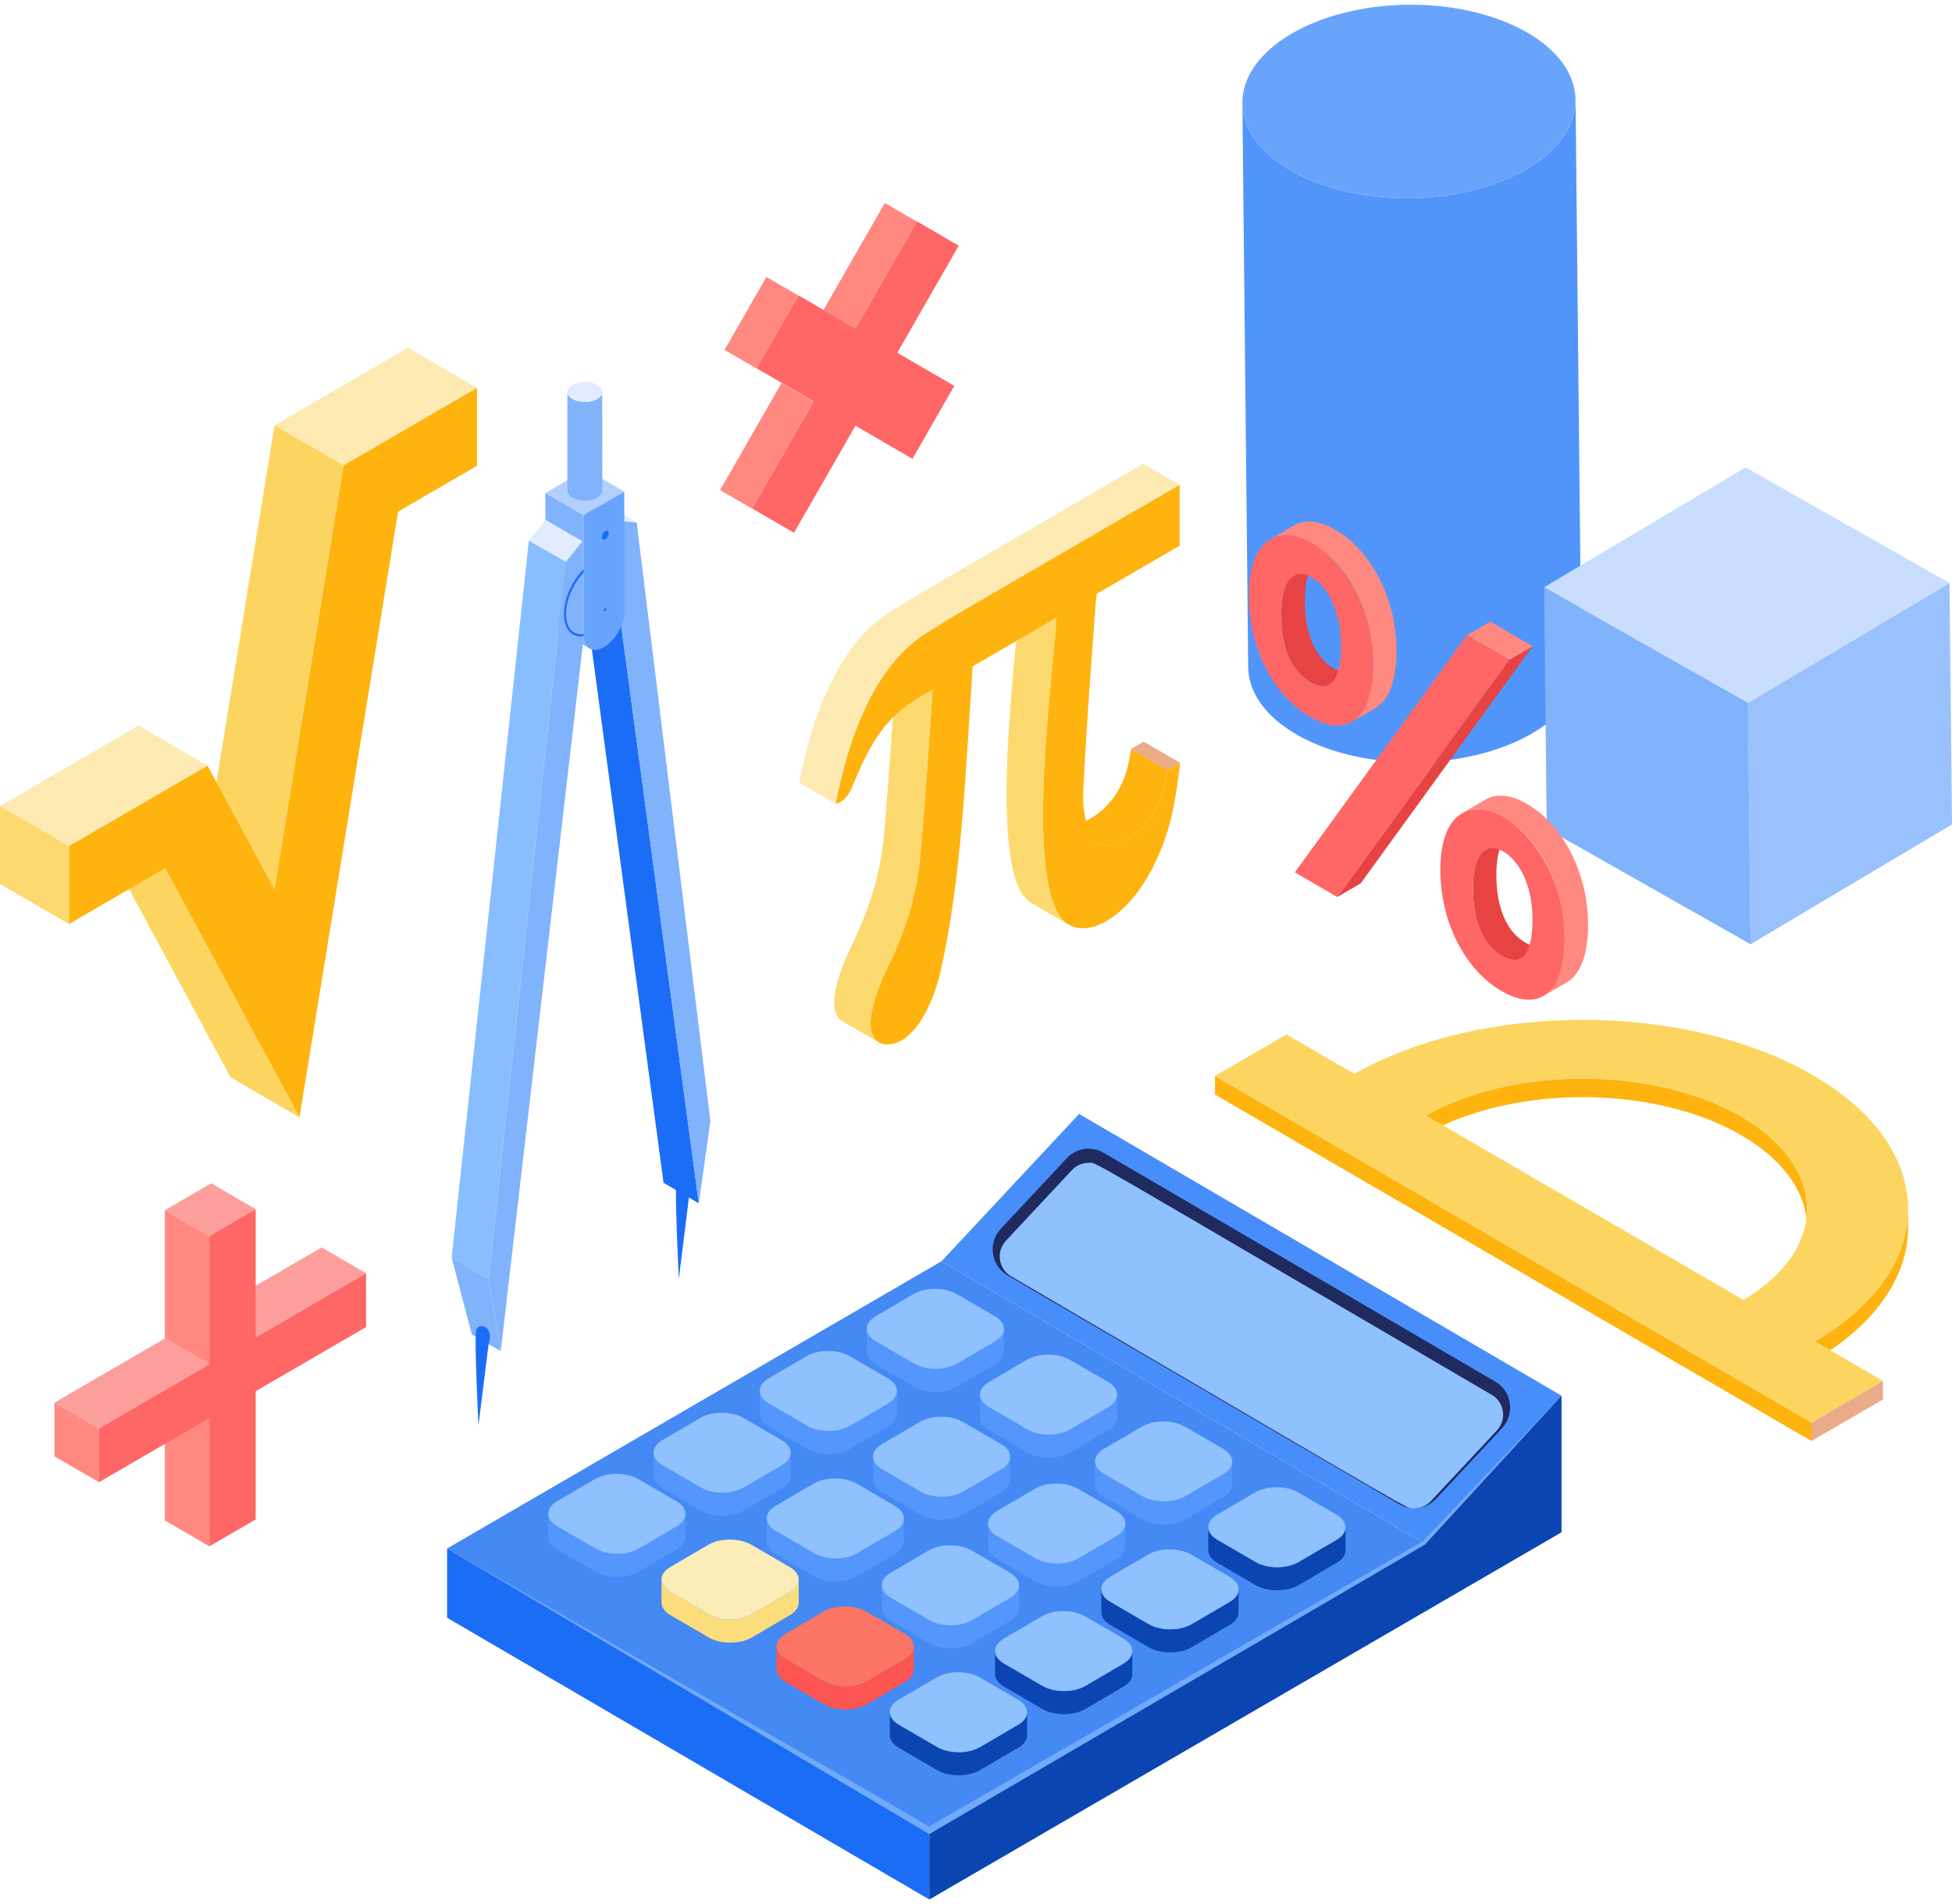 <svg width="206" height="201" viewBox="0 0 206 201" fill="none" xmlns="http://www.w3.org/2000/svg">
<path d="M166.273 10.529C166.3 13.143 164.611 15.775 161.198 17.803C154.374 21.862 143.244 21.98 136.337 18.063C132.885 16.105 131.14 13.509 131.113 10.896L131.727 70.431C131.754 73.044 133.497 75.64 136.95 77.598C143.856 81.515 154.987 81.399 161.81 77.338C165.223 75.308 166.912 72.676 166.885 70.064L166.273 10.529Z" fill="#5195FB"/>
<path d="M161.048 3.363C154.142 -0.553 143.012 -0.438 136.188 3.623C129.364 7.684 129.431 14.149 136.337 18.065C143.243 21.982 154.374 21.866 161.197 17.805C168.021 13.744 167.955 7.279 161.048 3.363Z" fill="#69A4FC"/>
<path d="M205.736 61.532L184.479 74.179L184.742 99.667L206 87.021L205.736 61.532Z" fill="#99C1FD"/>
<path d="M184.477 74.179L162.963 61.979L163.227 87.469L184.741 99.667L184.477 74.179Z" fill="#81B2FC"/>
<path d="M205.735 61.532L184.22 49.332L162.963 61.979L184.477 74.179L205.735 61.532Z" fill="#C9DEFE"/>
<path d="M22.095 149.683V163.22L17.4 160.492V146.955L22.095 149.683Z" fill="#FF8980"/>
<path d="M22.096 144.005L10.445 150.774L5.75 148.048L17.401 141.279L22.096 144.005Z" fill="#FC9F9C"/>
<path d="M38.637 134.399L26.986 141.168L22.291 138.44L33.942 131.671L38.637 134.399Z" fill="#FC9F9C"/>
<path d="M26.982 127.63L22.095 130.468L17.4 127.74L22.287 124.903L26.982 127.63Z" fill="#FC9F9C"/>
<path d="M22.095 130.468V144.005L17.4 141.279V127.74L22.095 130.468Z" fill="#FF8980"/>
<path d="M10.445 150.774V156.451L5.75 153.724V148.048L10.445 150.774Z" fill="#FF8980"/>
<path d="M38.634 134.399V140.076L26.983 146.845V160.382L22.096 163.22V149.683L10.445 156.451V150.774L22.096 144.005V130.468L26.983 127.63V141.167L38.634 134.399Z" fill="#FF6666"/>
<path d="M83.791 56.238L90.277 44.935L96.293 48.429L100.71 40.73L94.694 37.237L101.18 25.932L96.762 23.367L90.276 34.67L84.262 31.174L79.843 38.873L85.859 42.369L79.373 53.671L83.791 56.238Z" fill="#FF6666"/>
<path d="M93.38 21.425L86.894 32.727L90.268 34.688L96.754 23.385L93.38 21.425Z" fill="#FF8980"/>
<path d="M82.476 40.427L75.99 51.729L79.364 53.689L85.849 42.387L82.476 40.427Z" fill="#FF8980"/>
<path d="M80.88 29.236L76.463 36.935L79.837 38.895L84.254 31.196L80.88 29.236Z" fill="#FF8980"/>
<path d="M136.548 60.772C135.778 61.22 135.232 62.479 135.232 64.876C135.232 68.724 136.564 70.998 138.286 71.997C139.06 72.447 139.751 72.568 140.291 72.254L142.764 70.817C142.221 71.132 141.532 71.009 140.758 70.561C139.038 69.562 137.704 67.29 137.704 63.44C137.704 61.043 138.248 59.784 139.02 59.336L136.548 60.772Z" fill="#E84343"/>
<path d="M142.668 76.193C146.413 74.018 145.77 61.605 138.457 57.356C136.764 56.373 135.238 56.232 134.076 56.906L136.548 55.47C137.71 54.794 139.236 54.935 140.929 55.92C144.67 58.093 147.379 63.165 147.379 68.662C147.379 71.854 146.557 73.935 145.139 74.757L142.668 76.193Z" fill="#FF8980"/>
<path d="M135.233 64.876C135.233 68.724 136.565 70.998 138.286 71.997C140.136 73.072 141.512 72.271 141.512 68.126C141.512 64.327 140.006 61.854 138.416 60.931C136.823 60.004 135.233 60.779 135.233 64.876ZM131.793 62.876C131.793 50.513 144.909 57.88 144.909 70.096C144.909 75.843 142.243 77.99 138.243 75.667C134.373 73.42 131.793 68.373 131.793 62.876Z" fill="#FF6666"/>
<path d="M156.759 89.703C155.989 90.151 155.443 91.41 155.443 93.807C155.443 97.654 156.777 99.929 158.497 100.928C159.271 101.377 159.962 101.498 160.504 101.184L162.976 99.748C162.434 100.062 161.743 99.941 160.969 99.492C159.249 98.493 157.915 96.218 157.915 92.371C157.915 89.974 158.459 88.715 159.231 88.267L156.759 89.703Z" fill="#E84343"/>
<path d="M162.883 105.124C166.626 102.951 165.985 90.535 158.671 86.287C156.979 85.304 155.453 85.163 154.291 85.837L156.763 84.401C157.925 83.725 159.451 83.866 161.143 84.851C164.885 87.024 167.594 92.096 167.594 97.591C167.594 100.783 166.772 102.864 165.355 103.688L162.883 105.124Z" fill="#FF8980"/>
<path d="M155.446 93.807C155.446 97.654 156.779 99.929 158.499 100.928C160.348 102.003 161.725 101.202 161.725 97.055C161.725 93.258 160.219 90.785 158.629 89.86C157.038 88.937 155.446 89.71 155.446 93.807ZM152.006 91.809C152.006 79.442 165.122 86.814 165.122 99.029C165.122 104.775 162.456 106.925 158.456 104.602C154.586 102.353 152.006 97.306 152.006 91.809Z" fill="#FF6666"/>
<path d="M141.123 94.681L159.271 69.648L161.743 68.212L143.595 93.245L141.123 94.681Z" fill="#E84343"/>
<path d="M159.273 69.648L154.801 67.049L157.273 65.613L161.745 68.212L159.273 69.648Z" fill="#FF8980"/>
<path d="M141.124 94.681L136.652 92.082L154.801 67.049L159.272 69.648L141.124 94.681Z" fill="#FF6666"/>
<path d="M67.191 55.156L65.512 55.004L61.789 52.84L63.468 52.992L67.191 55.156Z" fill="#E1EDFF"/>
<path d="M65.512 55.004V65.7L61.789 63.536V52.84L65.512 55.004Z" fill="#88BEFF"/>
<path d="M65.512 65.7L73.749 127.013L70.026 124.849L61.789 63.536L65.512 65.7Z" fill="#1C6DF6"/>
<path d="M67.19 55.156L74.969 118.329L73.748 127.013L65.512 65.7V55.004L67.19 55.156Z" fill="#81B2FC"/>
<path d="M65.885 51.89L61.588 54.386L57.553 52.042L61.851 49.545L65.885 51.89Z" fill="#B1D0FE"/>
<path d="M61.588 54.386V67.062C61.588 67.75 61.829 68.236 62.217 68.46L58.181 66.115C57.793 65.89 57.553 65.405 57.553 64.717V52.042L61.588 54.386Z" fill="#81B2FC"/>
<path d="M63.552 41.368C63.552 52.752 63.64 51.941 63.342 52.271C62.625 53.064 60.712 52.994 60.083 52.262C59.792 51.933 59.882 52.658 59.882 41.368C59.882 41.967 60.678 42.322 61.273 42.401C62.203 42.549 63.552 42.161 63.552 41.368Z" fill="#81B2FC"/>
<path d="M60.239 52.408C60.179 52.361 60.129 52.314 60.084 52.262V41.852C60.305 42.11 60.239 40.837 60.239 52.408Z" fill="#81B2FC"/>
<path d="M60.758 42.273V52.683C60.704 52.665 60.65 52.643 60.602 52.62V42.209C60.65 42.235 60.704 42.256 60.758 42.273Z" fill="#81B2FC"/>
<path d="M61.272 42.399V52.808C61.218 52.802 61.169 52.793 61.117 52.782V42.374C61.168 42.385 61.218 42.392 61.272 42.399Z" fill="#81B2FC"/>
<path d="M61.788 42.43V52.84C61.788 52.84 61.665 52.842 61.633 52.838V42.43C61.669 42.434 61.753 42.434 61.788 42.43Z" fill="#81B2FC"/>
<path d="M62.307 42.376V52.784C62.255 52.797 62.206 52.802 62.152 52.809V42.401C62.206 42.395 62.257 42.385 62.307 42.376Z" fill="#81B2FC"/>
<path d="M62.823 42.213V52.623C62.774 52.647 62.72 52.669 62.666 52.685V42.275C62.72 42.258 62.774 42.237 62.823 42.213Z" fill="#81B2FC"/>
<path d="M63.342 41.861V52.271C63.295 52.324 63.243 52.37 63.186 52.417C63.186 40.855 63.117 42.11 63.342 41.861Z" fill="#81B2FC"/>
<path d="M59.885 41.368C59.885 40.779 60.705 40.302 61.719 40.302C62.732 40.302 63.554 40.779 63.554 41.368C63.554 41.957 62.732 42.434 61.719 42.434C60.707 42.434 59.885 41.955 59.885 41.368Z" fill="#E1EDFF"/>
<path d="M61.471 57.134L59.713 59.334L55.81 57.067L57.568 54.867L61.471 57.134Z" fill="#E1EDFF"/>
<path d="M59.714 59.334L51.563 134.995L47.662 132.728L55.811 57.067L59.714 59.334Z" fill="#88BEFF"/>
<path d="M61.474 57.134V68.339L52.845 142.607L51.566 134.995L59.717 59.334L61.474 57.134Z" fill="#81B2FC"/>
<path d="M61.708 66.914C59.487 67.308 59.148 64.323 60.634 61.735C60.944 61.193 61.311 60.709 61.708 60.299V59.979C58.822 62.745 58.763 67.624 61.708 67.149V66.914Z" fill="#1C6DF6"/>
<path d="M65.884 51.89V64.566C65.884 65.944 64.921 67.62 63.735 68.31C62.557 68.995 61.586 68.451 61.586 67.062V54.387L65.884 51.89Z" fill="#69A4FC"/>
<path d="M63.608 56.944C63.365 56.803 63.557 56.245 63.868 56.065C64.069 55.947 64.236 56.039 64.236 56.278C64.234 56.644 63.845 57.081 63.608 56.944Z" fill="#1C6DF6"/>
<path d="M63.766 64.513C63.676 64.461 63.752 64.248 63.864 64.183C63.939 64.139 64.002 64.174 64.002 64.262C64.002 64.392 63.858 64.566 63.766 64.513Z" fill="#1C6DF6"/>
<path d="M52.841 142.607L49.791 140.855L47.662 132.728L51.563 134.995L52.841 142.607Z" fill="#81B2FC"/>
<path d="M51.175 140.053C51.175 140.053 50.477 139.753 50.253 140.372C50.028 140.992 50.493 150.459 50.493 150.459L51.563 141.873C51.563 141.873 52.055 140.562 51.175 140.053Z" fill="#1C6DF6"/>
<path d="M72.318 124.588C72.318 124.588 71.62 124.288 71.395 124.908C71.171 125.527 71.636 134.995 71.636 134.995L72.706 126.409C72.706 126.409 73.198 125.098 72.318 124.588Z" fill="#1C6DF6"/>
<path d="M17.434 91.638L31.606 117.939L24.324 113.708L10.152 87.407L17.434 91.638Z" fill="#FCD561"/>
<path d="M50.336 40.94L36.252 49.121L28.969 44.89L43.053 36.709L50.336 40.94Z" fill="#FCEAB2"/>
<path d="M36.254 49.121L28.961 93.928L21.68 89.698L28.97 44.89L36.254 49.121Z" fill="#FCD561"/>
<path d="M21.904 80.819L7.283 89.311L0 85.082L14.62 76.589L21.904 80.819Z" fill="#FCEAB2"/>
<path d="M7.283 89.311V97.535L0 93.305V85.082L7.283 89.311Z" fill="#FCD96E"/>
<path d="M50.34 40.94V49.164L42.008 54.003L31.605 117.939L17.433 91.638L7.281 97.535V89.311L21.902 80.819L28.964 93.928L36.257 49.121L50.34 40.94Z" fill="#FEB30F"/>
<path d="M124.534 80.512C124.047 80.796 123.626 81.04 123.205 81.286L119.367 79.056C119.789 78.811 120.209 78.567 120.697 78.285L124.534 80.512Z" fill="#EAAC88"/>
<path d="M123.207 81.285C123.094 81.892 123.015 82.452 122.878 83.025C122.401 85.019 121.433 86.712 119.882 87.957C118.342 89.192 116.888 89.541 115.895 88.964L112.057 86.735C113.049 87.312 114.504 86.963 116.044 85.727C117.595 84.485 118.563 82.79 119.04 80.796C119.177 80.223 119.256 79.663 119.369 79.056L123.207 81.285Z" fill="#FEB30F"/>
<path d="M111.48 65.207C111.48 69.573 107.594 94.59 112.773 97.599L108.935 95.37C108.371 95.043 107.899 94.51 107.551 93.777C104.515 87.398 107.642 65.841 107.642 62.976L111.48 65.207Z" fill="#FCD96E"/>
<path d="M98.419 72.792C98.346 74.042 97.563 85.598 97.138 90.273C96.793 94.062 95.723 97.98 93.75 101.98C92.698 104.111 90.722 108.851 92.757 110.033L88.919 107.804C87.357 106.897 88.224 104.03 88.802 102.319C89.693 99.686 92.624 95.462 93.299 88.043C93.725 83.368 94.508 71.813 94.581 70.563L98.419 72.792Z" fill="#FCD96E"/>
<path d="M124.494 51.175C93.287 69.304 102.233 64.089 97.906 66.73C92.196 70.214 89.497 78.09 88.142 84.797C88.174 84.857 84.336 82.628 84.336 82.628C85.655 75.883 88.366 67.983 94.07 64.501C98.396 61.86 89.451 67.075 120.657 48.946L124.494 51.175Z" fill="#FCEAB2"/>
<path d="M124.494 51.175C124.494 53.332 124.494 55.431 124.494 57.596C121.587 59.285 118.697 60.964 115.731 62.687C115.544 64.396 114.528 78.379 114.315 83.657C114.257 85.066 114.474 86.394 114.832 87.507C115.604 89.904 117.893 89.552 119.883 87.955C121.435 86.712 122.402 85.018 122.88 83.023C123.016 82.451 123.095 81.891 123.208 81.284C123.63 81.038 124.05 80.794 124.537 80.511C124.147 83.941 123.684 87.346 121.95 90.975C120.883 93.206 119.523 95.177 117.749 96.551C115.855 98.018 114.072 98.349 112.774 97.596C107.591 94.584 111.482 69.105 111.482 65.203C108.537 66.914 105.626 68.605 102.647 70.335C101.85 82.332 101.475 92.608 99.272 102.485C98.615 105.43 96.734 110.098 93.723 110.242C92.21 110.314 91.716 108.929 91.915 107.383C92.15 105.549 92.966 103.569 93.752 101.976C95.725 97.975 96.795 94.059 97.139 90.269C97.565 85.594 98.348 74.038 98.421 72.788C94.648 74.839 92.567 76.549 90.036 82.821C89.556 84.01 89.037 84.64 88.176 84.853C89.495 78.11 92.206 70.209 97.91 66.726C102.231 64.089 93.287 69.304 124.494 51.175Z" fill="#FEB30F"/>
<path d="M190.702 127.608C190.702 124.082 188.395 120.554 183.772 117.868C174.611 112.547 159.737 112.501 150.486 117.742V119.705C159.737 114.467 174.611 114.51 183.772 119.834C188.395 122.52 190.702 126.046 190.702 129.574V127.608Z" fill="#FEB30F"/>
<path d="M191.541 141.591C198.088 137.717 201.365 132.664 201.365 127.61V129.573C201.365 134.628 198.088 139.68 191.541 143.555V141.591Z" fill="#FEB30F"/>
<path d="M128.221 113.571L191.171 150.141V152.105L128.221 115.534V113.571Z" fill="#FEB30F"/>
<path d="M191.17 150.141L198.714 145.759V147.722L191.17 152.105V150.141Z" fill="#EAAC88"/>
<path d="M191.541 141.592C204.714 133.795 204.639 121.226 191.315 113.486C177.99 105.746 156.356 105.702 142.936 113.354L135.764 109.187L128.221 113.569L191.171 150.139L198.715 145.757L191.541 141.592ZM150.487 117.742C159.738 112.503 174.612 112.547 183.773 117.868C192.941 123.195 193.009 131.832 183.992 137.206L150.487 117.742Z" fill="#FCD561"/>
<path d="M150.251 162.873L99.357 133.134L113.883 117.581L164.796 147.32L150.251 162.873Z" fill="#478EFB"/>
<path d="M105.616 129.706L112.582 122.247C113.585 121.172 115.192 120.937 116.458 121.676L157.802 145.837C159.555 146.861 159.905 149.262 158.515 150.746L151.551 158.205C150.548 159.28 148.941 159.516 147.675 158.776L106.329 134.615C104.577 133.593 104.229 131.192 105.616 129.706Z" fill="#202A5F"/>
<path d="M149.255 159.206C148.305 159.206 151.45 160.878 106.702 134.718C105.359 133.932 105.099 132.097 106.156 130.965L113.122 123.508C113.574 123.022 114.215 122.744 114.878 122.744C115.826 122.744 112.682 121.071 157.431 147.231C158.77 148.013 159.037 149.847 157.976 150.985L151.012 158.443C150.558 158.928 149.917 159.206 149.255 159.206Z" fill="#8EC1FD"/>
<path d="M98.075 193.188L47.184 163.449L99.353 133.134L150.247 162.873L98.075 193.188Z" fill="#4489F4"/>
<path d="M98.075 200.5L47.184 170.759V163.449L98.075 193.188V200.5Z" fill="#1C6DF6"/>
<path d="M164.791 147.32V161.737L98.074 200.5V193.188L150.246 162.873L164.791 147.32Z" fill="#0B45B2"/>
<path d="M105.953 140.269V142.704C105.953 143.183 105.637 143.66 105.014 144.019L101.005 146.373C99.75 147.105 97.716 147.105 96.454 146.373L92.422 144.019C91.783 143.653 91.469 143.168 91.469 142.683V140.248C91.469 140.733 91.792 141.219 92.422 141.584L96.461 143.931C97.723 144.671 99.757 144.671 101.012 143.931L105.021 141.584C105.644 141.219 105.953 140.748 105.953 140.269Z" fill="#5496FB"/>
<path d="M94.664 146.827V149.262C94.664 149.74 94.348 150.217 93.725 150.577L89.716 152.93C88.461 153.662 86.427 153.662 85.165 152.93L81.133 150.577C80.494 150.21 80.18 149.726 80.18 149.24V146.805C80.18 147.291 80.503 147.777 81.133 148.142L85.172 150.488C86.434 151.229 88.468 151.229 89.723 150.488L93.732 148.142C94.357 147.777 94.664 147.305 94.664 146.827Z" fill="#5496FB"/>
<path d="M83.447 153.344V155.779C83.447 156.258 83.131 156.735 82.508 157.094L78.499 159.448C77.244 160.179 75.21 160.179 73.948 159.448L69.916 157.094C69.277 156.727 68.963 156.243 68.963 155.757V153.322C68.963 153.808 69.286 154.294 69.916 154.659L73.956 157.006C75.218 157.744 77.252 157.744 78.507 157.006L82.515 154.659C83.14 154.292 83.447 153.821 83.447 153.344Z" fill="#5496FB"/>
<path d="M72.343 159.795V162.23C72.343 162.708 72.027 163.185 71.404 163.545L67.394 165.898C66.139 166.63 64.105 166.63 62.843 165.898L58.811 163.545C58.172 163.178 57.857 162.694 57.857 162.208V159.773C57.857 160.259 58.181 160.745 58.811 161.11L62.85 163.456C64.112 164.197 66.146 164.197 67.401 163.456L71.41 161.11C72.034 160.743 72.343 160.273 72.343 159.795Z" fill="#5496FB"/>
<path d="M105.022 141.584L101.013 143.931C99.758 144.672 97.724 144.672 96.462 143.931L92.423 141.584C91.186 140.867 91.121 139.688 92.408 138.933L96.417 136.586C97.672 135.855 99.706 135.862 100.968 136.593L105.007 138.94C106.23 139.65 106.302 140.833 105.022 141.584Z" fill="#8EC1FD"/>
<path d="M93.733 148.142L89.724 150.488C88.469 151.229 86.435 151.229 85.173 150.488L81.134 148.142C79.898 147.426 79.83 146.247 81.119 145.49L85.128 143.143C86.383 142.412 88.417 142.419 89.679 143.15L93.718 145.497C94.945 146.209 95.011 147.392 93.733 148.142Z" fill="#8EC1FD"/>
<path d="M82.516 154.659L78.507 157.006C77.252 157.744 75.218 157.744 73.956 157.006L69.917 154.659C68.684 153.944 68.612 152.764 69.903 152.007L73.911 149.661C75.166 148.929 77.2 148.936 78.462 149.668L82.502 152.015C83.728 152.724 83.794 153.908 82.516 154.659Z" fill="#8EC1FD"/>
<path d="M71.41 161.11L67.402 163.456C66.147 164.197 64.113 164.197 62.851 163.456L58.811 161.11C57.578 160.394 57.506 159.215 58.797 158.458L62.806 156.112C64.061 155.38 66.095 155.387 67.357 156.119L71.396 158.465C72.621 159.175 72.692 160.358 71.41 161.11Z" fill="#8EC1FD"/>
<path d="M117.902 147.211V149.646C117.902 150.125 117.586 150.602 116.963 150.961L112.954 153.315C111.699 154.047 109.665 154.047 108.403 153.315L104.371 150.961C103.732 150.595 103.418 150.111 103.418 149.625V147.19C103.418 147.676 103.741 148.162 104.371 148.526L108.411 150.873C109.673 151.614 111.707 151.614 112.961 150.873L116.97 148.526C117.593 148.162 117.902 147.69 117.902 147.211Z" fill="#5496FB"/>
<path d="M106.613 153.769V156.204C106.613 156.682 106.297 157.159 105.674 157.519L101.665 159.873C100.41 160.604 98.376 160.604 97.114 159.873L93.082 157.519C92.443 157.152 92.129 156.666 92.129 156.182V153.747C92.129 154.233 92.452 154.719 93.082 155.084L97.121 157.43C98.384 158.171 100.418 158.171 101.672 157.43L105.681 155.084C106.306 154.719 106.613 154.247 106.613 153.769Z" fill="#5496FB"/>
<path d="M95.396 160.286V162.721C95.396 163.2 95.08 163.677 94.457 164.036L90.448 166.39C89.194 167.121 87.16 167.121 85.897 166.39L81.865 164.036C81.226 163.669 80.912 163.185 80.912 162.699V160.264C80.912 160.75 81.235 161.236 81.865 161.601L85.905 163.948C87.167 164.688 89.201 164.688 90.456 163.948L94.465 161.601C95.089 161.234 95.396 160.763 95.396 160.286Z" fill="#5496FB"/>
<path d="M84.293 166.737V169.173C84.293 169.652 83.977 170.129 83.354 170.489L79.343 172.842C78.088 173.574 76.054 173.574 74.792 172.842L70.76 170.489C70.121 170.122 69.807 169.638 69.807 169.152V166.717C69.807 167.203 70.13 167.689 70.76 168.054L74.799 170.4C76.061 171.141 78.095 171.141 79.35 170.4L83.359 168.054C83.984 167.685 84.293 167.215 84.293 166.737Z" fill="#FCDD7C"/>
<path d="M116.971 148.527L112.962 150.873C111.707 151.614 109.673 151.614 108.411 150.873L104.372 148.527C103.137 147.809 103.069 146.632 104.358 145.875L108.366 143.528C109.621 142.797 111.655 142.804 112.917 143.535L116.957 145.882C118.183 146.594 118.247 147.777 116.971 148.527Z" fill="#8EC1FD"/>
<path d="M105.682 155.084L101.673 157.43C100.418 158.171 98.384 158.171 97.122 157.43L93.083 155.084C91.848 154.369 91.779 153.189 93.069 152.432L97.077 150.086C98.332 149.354 100.366 149.361 101.628 150.093L105.668 152.439C106.894 153.151 106.96 154.334 105.682 155.084Z" fill="#8EC1FD"/>
<path d="M94.465 161.6L90.456 163.946C89.201 164.687 87.167 164.687 85.905 163.946L81.866 161.6C80.629 160.882 80.564 159.703 81.852 158.948L85.861 156.601C87.115 155.87 89.149 155.877 90.412 156.608L94.451 158.955C95.677 159.667 95.743 160.85 94.465 161.6Z" fill="#8EC1FD"/>
<path d="M83.36 168.052L79.351 170.398C78.096 171.139 76.062 171.139 74.8 170.398L70.761 168.052C69.525 167.336 69.457 166.157 70.746 165.4L74.755 163.053C76.01 162.322 78.044 162.329 79.306 163.061L83.345 165.407C84.572 166.119 84.638 167.302 83.36 168.052Z" fill="#FCECB8"/>
<path d="M130.046 154.267V156.702C130.046 157.181 129.73 157.658 129.108 158.017L125.097 160.371C123.842 161.103 121.808 161.103 120.546 160.371L116.514 158.017C115.875 157.651 115.561 157.167 115.561 156.681V154.246C115.561 154.732 115.884 155.217 116.514 155.582L120.553 157.929C121.815 158.668 123.849 158.668 125.104 157.929L129.113 155.582C129.739 155.217 130.046 154.746 130.046 154.267Z" fill="#5496FB"/>
<path d="M118.761 160.824V163.259C118.761 163.738 118.445 164.215 117.822 164.574L113.814 166.928C112.559 167.66 110.525 167.66 109.263 166.928L105.23 164.574C104.591 164.208 104.275 163.724 104.275 163.238V160.803C104.275 161.289 104.599 161.775 105.23 162.139L109.27 164.486C110.532 165.225 112.566 165.225 113.821 164.486L117.831 162.139C118.452 161.775 118.761 161.303 118.761 160.824Z" fill="#5496FB"/>
<path d="M107.544 167.342V169.777C107.544 170.256 107.228 170.733 106.606 171.092L102.597 173.446C101.342 174.177 99.308 174.177 98.046 173.446L94.014 171.092C93.374 170.725 93.059 170.239 93.059 169.755V167.32C93.059 167.806 93.382 168.292 94.014 168.657L98.053 171.004C99.315 171.742 101.349 171.742 102.604 171.004L106.615 168.657C107.236 168.29 107.544 167.819 107.544 167.342Z" fill="#5496FB"/>
<path d="M96.439 173.793V176.228C96.439 176.706 96.123 177.183 95.5 177.543L91.49 179.897C90.235 180.628 88.201 180.628 86.939 179.897L82.906 177.543C82.267 177.176 81.953 176.692 81.953 176.206V173.771C81.953 174.257 82.276 174.743 82.906 175.108L86.946 177.454C88.208 178.195 90.242 178.195 91.497 177.454L95.505 175.108C96.132 174.741 96.439 174.271 96.439 173.793Z" fill="#FC5552"/>
<path d="M129.114 155.582L125.105 157.929C123.85 158.668 121.816 158.668 120.554 157.929L116.515 155.582C115.281 154.867 115.209 153.688 116.5 152.931L120.509 150.584C121.764 149.853 123.798 149.86 125.06 150.591L129.099 152.938C130.325 153.65 130.392 154.833 129.114 155.582Z" fill="#8EC1FD"/>
<path d="M117.83 162.14L113.82 164.486C112.565 165.225 110.531 165.225 109.269 164.486L105.229 162.14C103.992 161.422 103.928 160.243 105.215 159.488L109.224 157.141C110.479 156.41 112.513 156.417 113.775 157.149L117.814 159.495C119.042 160.207 119.108 161.39 117.83 162.14Z" fill="#8EC1FD"/>
<path d="M106.613 168.657L102.603 171.004C101.348 171.742 99.314 171.742 98.052 171.004L94.013 168.657C92.777 167.94 92.709 166.76 93.998 166.005L98.007 163.659C99.262 162.927 101.296 162.934 102.558 163.666L106.597 166.013C107.825 166.722 107.892 167.906 106.613 168.657Z" fill="#8EC1FD"/>
<path d="M95.506 175.108L91.497 177.454C90.243 178.195 88.209 178.195 86.946 177.454L82.907 175.108C81.67 174.391 81.606 173.211 82.893 172.456L86.901 170.11C88.156 169.378 90.19 169.385 91.453 170.117L95.492 172.463C96.718 173.175 96.784 174.358 95.506 175.108Z" fill="#FC7464"/>
<path d="M141.998 161.209V163.644C141.998 164.123 141.682 164.6 141.059 164.959L137.048 167.313C135.793 168.045 133.759 168.045 132.497 167.313L128.465 164.959C127.826 164.593 127.512 164.108 127.512 163.623V161.188C127.512 161.673 127.835 162.159 128.465 162.524L132.504 164.871C133.766 165.61 135.8 165.61 137.055 164.871L141.064 162.524C141.691 162.158 141.998 161.688 141.998 161.209Z" fill="#0B45B2"/>
<path d="M130.712 167.766V170.201C130.712 170.68 130.396 171.157 129.773 171.516L125.765 173.87C124.51 174.602 122.476 174.602 121.214 173.87L117.182 171.516C116.542 171.15 116.227 170.666 116.227 170.18V167.745C116.227 168.231 116.55 168.717 117.182 169.081L121.221 171.428C122.483 172.167 124.517 172.167 125.772 171.428L129.782 169.081C130.404 168.715 130.712 168.245 130.712 167.766Z" fill="#0B45B2"/>
<path d="M119.497 174.282V176.717C119.497 177.196 119.181 177.673 118.559 178.032L114.548 180.386C113.293 181.117 111.259 181.117 109.997 180.386L105.965 178.032C105.326 177.665 105.01 177.179 105.01 176.695V174.26C105.01 174.746 105.333 175.232 105.965 175.597L110.004 177.943C111.266 178.682 113.3 178.682 114.555 177.943L118.566 175.597C119.189 175.232 119.497 174.761 119.497 174.282Z" fill="#0B45B2"/>
<path d="M108.39 180.735V183.17C108.39 183.648 108.074 184.125 107.451 184.485L103.441 186.838C102.186 187.57 100.152 187.57 98.89 186.838L94.858 184.485C94.218 184.118 93.904 183.632 93.904 183.148V180.713C93.904 181.199 94.227 181.685 94.858 182.05L98.897 184.396C100.159 185.137 102.193 185.137 103.448 184.396L107.457 182.05C108.083 181.683 108.39 181.213 108.39 180.735Z" fill="#0B45B2"/>
<path d="M141.065 162.524L137.056 164.871C135.801 165.61 133.767 165.61 132.505 164.871L128.466 162.524C127.229 161.807 127.164 160.628 128.451 159.873L132.46 157.526C133.715 156.794 135.749 156.802 137.011 157.533L141.05 159.88C142.276 160.592 142.343 161.775 141.065 162.524Z" fill="#8EC1FD"/>
<path d="M129.781 169.081L125.771 171.428C124.516 172.167 122.482 172.167 121.22 171.428L117.181 169.081C115.944 168.364 115.879 167.185 117.166 166.43L121.175 164.083C122.43 163.352 124.464 163.359 125.726 164.09L129.765 166.437C130.991 167.147 131.061 168.33 129.781 169.081Z" fill="#8EC1FD"/>
<path d="M118.565 175.597L114.555 177.944C113.3 178.683 111.266 178.683 110.004 177.944L105.964 175.597C104.727 174.88 104.661 173.701 105.95 172.946L109.959 170.599C111.214 169.867 113.248 169.875 114.51 170.606L118.549 172.953C119.773 173.663 119.847 174.846 118.565 175.597Z" fill="#8EC1FD"/>
<path d="M107.457 182.05L103.449 184.396C102.194 185.137 100.16 185.137 98.898 184.396L94.858 182.05C93.621 181.333 93.557 180.153 94.844 179.398L98.853 177.051C100.108 176.32 102.142 176.327 103.404 177.059L107.443 179.405C108.669 180.117 108.736 181.3 107.457 182.05Z" fill="#8EC1FD"/>
<path d="M47.184 163.449C103.915 196.154 98.398 192.884 97.892 192.884L150.145 162.696C150.098 162.734 164.792 147.322 164.792 147.322L150.378 163.037L98.066 193.594L47.184 163.449Z" fill="#71AAF9"/>
</svg>
